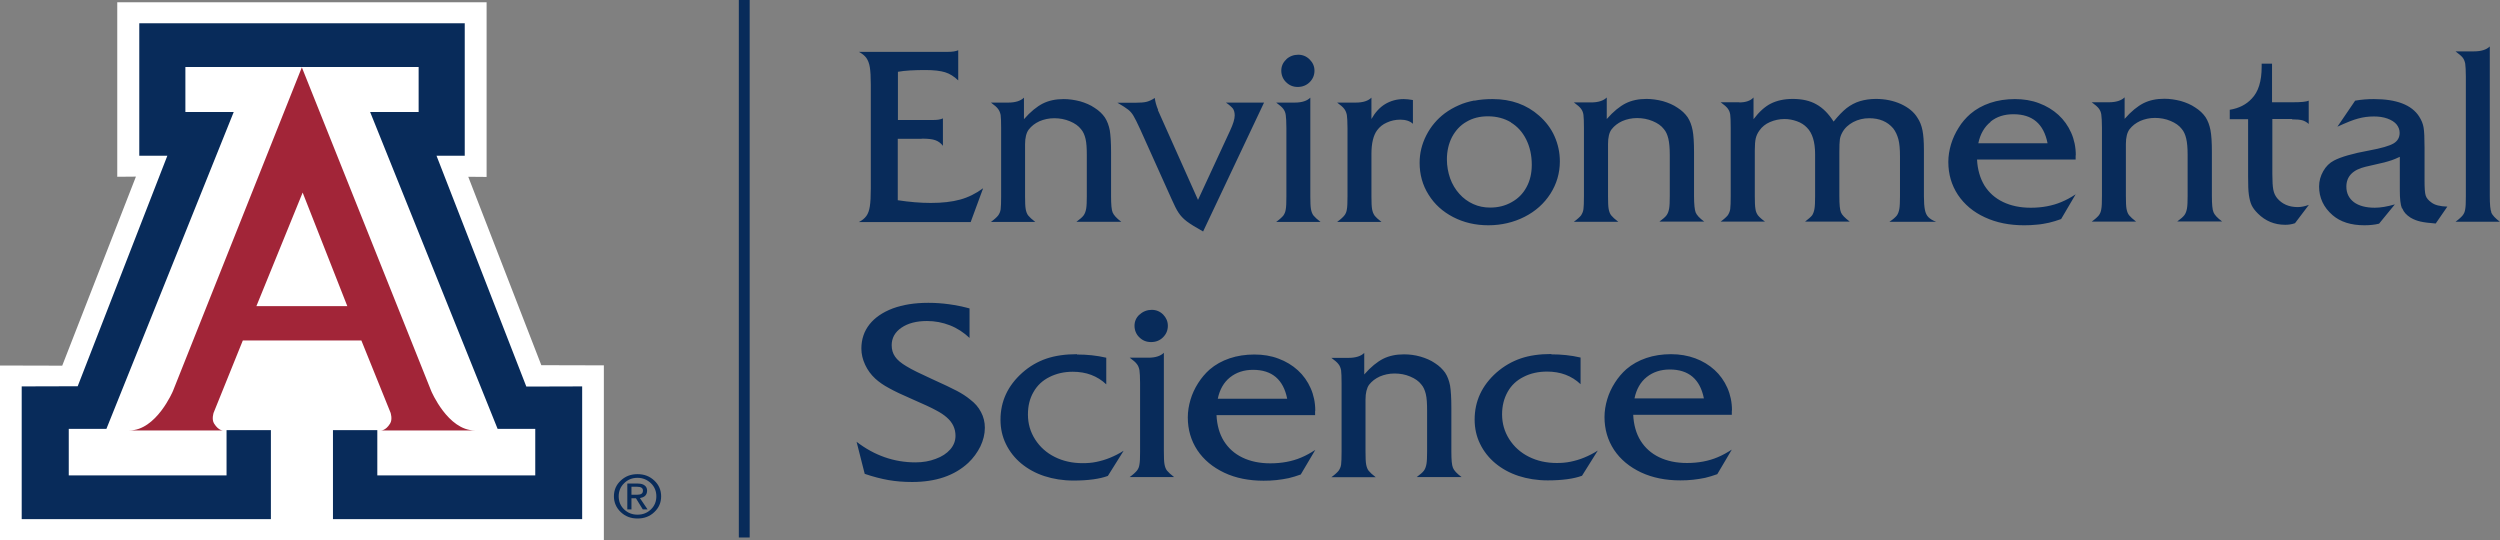 <?xml version="1.0" encoding="UTF-8"?>
<svg id="Layer_1" data-name="Layer 1" xmlns="http://www.w3.org/2000/svg" viewBox="0 0 156.7 33.86">
  <rect x="0" y="0" width="156.7" height="33.86" fill="#808080" stroke="none"/>
  <defs>
    <style>
      .cls-1 {
        fill: #fff;
      }

      .cls-2 {
        fill: #a22538;
      }

      .cls-3 {
        fill: #082b5a;
      }
    </style>
  </defs>
  <path class="cls-3" d="m41.01,30.12c.29.27.43.6.43.99s-.14.72-.43.99c-.28.27-.63.4-1.05.4s-.76-.13-1.05-.4c-.28-.27-.43-.6-.43-.99s.14-.72.43-.99c.29-.27.63-.4,1.05-.4s.76.13,1.05.4m-.21.17c-.23-.22-.51-.34-.84-.34s-.61.11-.84.34c-.23.22-.34.5-.34.82s.11.6.34.82c.23.22.51.33.84.33s.61-.11.84-.33c.23-.22.34-.5.34-.82s-.11-.6-.34-.82m-1.48.02h.67c.18,0,.32.04.42.12.1.08.15.18.15.32,0,.15-.05.27-.15.35-.08.06-.18.1-.3.12l.48.71h-.3l-.43-.7h-.28v.7h-.26v-1.61Zm.26.7h.36c.12,0,.21-.02.27-.06.06-.04.09-.11.09-.2,0-.08-.03-.14-.09-.18-.06-.04-.15-.06-.27-.06h-.36v.5Z"/>
  <polygon class="cls-1" points="7.35 11.08 8.52 11.07 3.9 22.92 0 22.91 0 33.86 37.85 33.86 37.85 22.9 33.93 22.89 29.35 11.08 30.5 11.09 30.5 .14 7.35 .14 7.35 11.08"/>
  <path class="cls-2" d="m18.92,4.22l8.11,20.29s1.04,2.47,2.73,2.47h-5.9s.3.04.59-.43c.17-.27.03-.68.03-.68l-1.83-4.53h-7.43l-1.83,4.53s-.14.41.03.68c.3.48.59.43.59.43h-5.9c1.69,0,2.73-2.47,2.73-2.47L18.92,4.22Z"/>
  <polygon class="cls-3" points="18.93 4.2 26.24 4.2 26.24 7.02 23.2 7.02 31.19 26.88 33.55 26.88 33.55 29.8 23.65 29.8 23.65 26.96 20.87 26.96 20.87 32.54 36.49 32.54 36.49 24.22 32.99 24.23 27.36 9.76 29.13 9.76 29.13 1.46 18.93 1.46 8.73 1.46 8.73 9.76 10.49 9.76 4.87 24.21 1.36 24.22 1.36 32.54 16.98 32.54 16.98 26.96 14.2 26.96 14.2 29.8 4.31 29.8 4.31 26.88 6.67 26.88 14.65 7.02 11.62 7.02 11.62 4.2 18.93 4.2"/>
  <polygon class="cls-1" points="18.91 19.19 21.77 19.19 18.97 12.07 16.07 19.19 18.91 19.19"/>
  <rect class="cls-3" x="46.31" width=".68" height="33.69"/>
  <g>
    <path class="cls-3" d="m103.22,23.63c.39-.31.87-.47,1.44-.47,1.19,0,1.9.61,2.14,1.81h-4.35c.12-.58.38-1.03.77-1.34m5.34,2.09c0-.51-.1-.98-.29-1.41-.19-.43-.46-.81-.8-1.12-.34-.31-.75-.56-1.21-.73s-.97-.26-1.52-.26-1.08.08-1.55.24c-.47.16-.89.39-1.25.7-.27.24-.51.52-.72.85-.21.33-.37.67-.48,1.04-.11.37-.17.74-.17,1.11,0,.77.2,1.45.6,2.06.4.6.97,1.07,1.69,1.41.73.34,1.55.5,2.46.5.27,0,.54-.01.8-.04.27-.03.52-.07.76-.12.24-.06.49-.13.76-.23l.91-1.54c-.31.2-.6.36-.89.48-.28.12-.59.21-.91.27-.32.06-.66.09-1.01.09-.66,0-1.24-.12-1.74-.36-.5-.24-.89-.59-1.17-1.04-.28-.45-.43-1-.46-1.62h6.18v-.26Zm-11.33-3.53c-.73,0-1.37.09-1.92.28-.55.19-1.05.48-1.51.88-.91.81-1.37,1.79-1.37,2.95,0,.54.11,1.05.34,1.52.23.47.55.88.96,1.22.41.34.9.61,1.45.79.55.18,1.16.28,1.83.28.91,0,1.63-.1,2.15-.29l.99-1.58c-.28.18-.56.32-.85.44-.29.12-.57.2-.86.26s-.57.08-.86.08c-.65,0-1.23-.13-1.75-.39-.52-.26-.93-.63-1.23-1.1-.3-.47-.45-.99-.45-1.56,0-.53.12-1,.35-1.41.23-.41.56-.72,1-.94.43-.22.92-.33,1.47-.33.84,0,1.54.26,2.1.79v-1.67c-.6-.14-1.21-.2-1.83-.2m-12.71.22h-1.08c.22.16.37.29.45.4.08.1.13.23.16.38.02.15.03.42.03.82v4.28c0,.39-.01.66-.03.81-.02.15-.08.28-.16.39-.08.1-.23.24-.45.4h2.78c-.21-.16-.36-.3-.44-.4-.08-.1-.13-.24-.16-.4s-.04-.43-.04-.8v-3.27c0-.41.08-.72.22-.92.17-.22.39-.39.67-.52.28-.12.59-.19.93-.19s.68.06.98.19c.31.13.54.29.7.5.13.15.22.35.28.6.06.25.08.59.08,1.02v2.58c0,.35-.01.61-.04.78-.03.17-.08.31-.16.42-.08.11-.23.24-.45.4h2.81c-.3-.22-.48-.42-.54-.58-.07-.16-.1-.5-.1-1.02v-2.75c0-.61-.03-1.08-.08-1.38-.06-.31-.16-.58-.31-.81-.16-.22-.37-.43-.64-.6-.26-.18-.57-.31-.91-.41-.35-.1-.69-.14-1.03-.14-.5,0-.93.09-1.31.28-.37.19-.77.51-1.18.98v-1.35c-.2.2-.53.31-.99.31m-7.42,1.22c.39-.31.87-.47,1.44-.47,1.19,0,1.9.61,2.14,1.81h-4.35c.12-.58.38-1.03.77-1.34m5.34,2.09c0-.51-.1-.98-.29-1.41-.19-.43-.46-.81-.8-1.12-.34-.31-.75-.56-1.21-.73-.47-.18-.97-.26-1.52-.26s-1.08.08-1.55.24c-.47.16-.89.39-1.25.7-.27.24-.51.52-.72.85-.21.33-.37.67-.48,1.04-.11.37-.17.74-.17,1.11,0,.77.2,1.45.6,2.06.4.6.97,1.07,1.69,1.41s1.55.5,2.46.5c.27,0,.54-.01.81-.04.27-.03.52-.07.76-.12.24-.06.49-.13.76-.23l.91-1.54c-.31.2-.6.36-.89.48-.28.12-.59.21-.91.27-.32.06-.66.09-1.02.09-.66,0-1.24-.12-1.74-.36s-.89-.59-1.17-1.04-.43-1-.46-1.62h6.18v-.26Zm-11.02-6.02c-.21.19-.31.43-.31.7s.1.53.3.72c.2.2.44.3.74.3s.55-.1.75-.3c.2-.2.3-.44.3-.72,0-.27-.1-.5-.29-.7-.2-.2-.44-.3-.72-.3s-.55.1-.75.29m.54,2.71h-1.17c.22.16.37.29.45.4.08.1.13.23.16.38.02.15.04.42.04.82v4.28c0,.39-.01.66-.04.81-.02.15-.07.28-.16.39-.08.1-.23.24-.45.4h2.78c-.21-.16-.36-.3-.44-.4-.08-.1-.13-.24-.16-.4s-.04-.43-.04-.8v-6.19c-.2.2-.52.31-.98.31m-4.47-.22c-.72,0-1.36.09-1.92.28-.55.19-1.05.48-1.5.88-.91.81-1.37,1.79-1.37,2.95,0,.54.11,1.05.34,1.52.23.47.55.88.96,1.22.41.34.9.61,1.45.79.55.18,1.16.28,1.83.28.91,0,1.63-.1,2.15-.29l.99-1.58c-.28.18-.56.32-.85.44-.29.12-.57.2-.86.26-.28.06-.57.08-.86.08-.65,0-1.23-.13-1.75-.39-.52-.26-.93-.63-1.23-1.1-.3-.47-.45-.99-.45-1.56,0-.53.11-1,.35-1.41.23-.41.56-.72,1-.94s.92-.33,1.46-.33c.84,0,1.54.26,2.1.79v-1.67c-.6-.14-1.21-.2-1.83-.2m-9.34-3.24c-.85,0-1.58.12-2.21.35-.63.24-1.12.57-1.46,1-.34.43-.51.94-.51,1.52,0,.34.08.68.24,1.02s.37.62.63.86c.24.22.53.42.87.6.34.19.82.42,1.45.69.69.3,1.19.53,1.48.69.29.15.51.3.68.45.37.32.55.7.55,1.16,0,.31-.11.6-.33.85-.22.25-.52.45-.91.59-.39.15-.81.22-1.27.22-1.34,0-2.57-.43-3.69-1.29l.51,2.01c.53.18,1.03.31,1.49.39.46.08.95.12,1.48.12,1.49,0,2.66-.4,3.52-1.2.32-.3.57-.65.76-1.03.18-.38.28-.77.28-1.17,0-.35-.08-.68-.24-.98-.16-.31-.38-.56-.67-.78-.24-.2-.52-.38-.84-.55s-.85-.42-1.6-.76c-.7-.32-1.22-.57-1.56-.78-.34-.2-.58-.4-.72-.61-.14-.2-.21-.44-.21-.71,0-.45.2-.82.61-1.1.41-.28.94-.42,1.61-.42.49,0,.97.09,1.43.27.46.18.87.45,1.23.79v-1.85c-.86-.23-1.72-.35-2.56-.35"/>
    <path class="cls-3" d="m156.16,13.31c-.07-.16-.1-.5-.1-1.02V2.91c-.2.2-.53.31-.99.31h-1.16c.22.16.37.29.45.39.08.1.13.23.16.38.02.15.04.43.04.83v7.48c0,.39-.01.66-.04.81-.02.15-.07.28-.16.39-.08.1-.23.24-.45.4h2.78c-.29-.22-.47-.42-.54-.58m-5.57-.25c.09.23.26.41.51.57.2.12.41.2.64.25.22.05.54.09.94.12l.73-1.06c-.46-.01-.8-.1-1-.26-.19-.13-.31-.28-.36-.44-.05-.16-.07-.47-.07-.93v-2.09c0-.6-.02-1.01-.06-1.24-.04-.23-.13-.46-.28-.69-.47-.73-1.42-1.09-2.84-1.09-.4,0-.79.03-1.17.1l-1.11,1.63c.55-.25.98-.43,1.3-.51.32-.09.65-.13.99-.13.31,0,.59.04.84.13.25.09.44.21.57.36.13.16.2.34.2.54,0,.29-.13.51-.38.66s-.76.3-1.52.44c-1.05.19-1.79.41-2.21.63-.29.15-.51.37-.68.67-.17.3-.26.62-.26.96,0,.7.28,1.31.85,1.8.49.42,1.15.63,1.99.63.33,0,.64-.03.92-.1l.99-1.21c-.48.14-.9.21-1.26.21-.56,0-1-.12-1.31-.35-.31-.24-.47-.56-.47-.97,0-.64.4-1.06,1.21-1.25.61-.14,1-.23,1.17-.27.17-.05.33-.09.47-.14.14-.05.31-.12.5-.21v2.09c0,.53.04.91.13,1.13m-6.89-5.57c.28,0,.5.02.65.06.14.04.28.12.4.23v-1.46c-.16.07-.49.1-.99.1h-1.31v-2.42h-.65v.2c0,.91-.21,1.57-.62,1.99-.35.38-.81.61-1.38.7v.59h1.15v3.58c0,.52.01.91.05,1.17s.09.47.17.64c.08.17.21.34.39.52.47.47,1.04.71,1.72.71.21,0,.41-.03.61-.1l.87-1.15c-.25.09-.48.14-.7.14-.55,0-.98-.19-1.29-.56-.12-.15-.2-.32-.24-.53-.04-.2-.06-.53-.06-.99v-3.44h1.24Zm-11.47-1.07h-1.08c.22.16.37.29.45.4.08.11.13.23.15.38.02.15.04.42.04.82v4.28c0,.39-.01.66-.04.81-.02.15-.07.28-.15.39-.08.1-.23.24-.45.4h2.78c-.21-.16-.36-.3-.44-.4-.08-.1-.13-.24-.16-.4-.03-.17-.04-.43-.04-.8v-3.27c0-.41.08-.72.23-.92.17-.22.39-.39.67-.52.28-.12.59-.19.92-.19s.68.06.98.19c.31.13.54.29.7.5.13.15.22.35.28.6.06.25.09.59.09,1.02v2.58c0,.35-.01.61-.04.78s-.08.31-.16.42c-.08.11-.23.24-.45.4h2.81c-.3-.22-.48-.42-.54-.58-.07-.16-.1-.5-.1-1.02v-2.75c0-.62-.03-1.08-.09-1.38-.06-.31-.16-.58-.31-.81-.16-.23-.37-.43-.64-.6-.26-.18-.57-.31-.91-.41-.35-.09-.69-.14-1.03-.14-.5,0-.93.09-1.31.28-.37.19-.77.51-1.18.98v-1.35c-.2.2-.53.31-.99.31m-7.42,1.22c.39-.32.87-.47,1.44-.47,1.19,0,1.9.6,2.14,1.82h-4.34c.12-.58.38-1.03.77-1.34m5.34,2.09c0-.51-.1-.98-.29-1.41-.19-.43-.46-.81-.8-1.12-.34-.31-.75-.56-1.21-.73-.47-.18-.98-.26-1.52-.26s-1.08.08-1.55.24c-.47.16-.89.39-1.25.7-.27.24-.52.52-.72.85-.21.33-.37.68-.48,1.04-.11.37-.17.74-.17,1.11,0,.77.2,1.45.6,2.06.4.6.97,1.08,1.69,1.41.73.34,1.55.5,2.46.5.27,0,.54-.01.8-.04.27-.02.52-.07.76-.12.24-.06.49-.13.76-.23l.91-1.55c-.3.2-.6.36-.89.48-.28.12-.59.21-.91.27-.32.06-.66.09-1.01.09-.66,0-1.24-.12-1.74-.36-.5-.24-.89-.59-1.17-1.04-.27-.45-.43-1-.46-1.62h6.18v-.26Zm-21.09-3.32h-1.17c.22.16.37.29.45.4.08.11.13.23.15.38.02.15.03.42.03.82v4.28c0,.39-.01.66-.03.81-.02.15-.08.28-.15.39-.08.1-.23.24-.45.4h2.78c-.21-.15-.35-.28-.44-.39-.08-.11-.14-.24-.16-.41-.03-.17-.04-.43-.04-.8v-2.87c0-.33.02-.58.06-.75.04-.17.12-.34.23-.49.16-.23.38-.41.66-.53.28-.12.58-.19.92-.19.26,0,.52.05.77.14.26.09.47.23.63.4.34.34.51.9.51,1.66v2.64c0,.36-.01.62-.04.79-.03.17-.08.31-.15.41-.08.1-.23.23-.44.39h2.8c-.3-.23-.49-.42-.55-.58-.07-.16-.1-.5-.1-1.01v-2.77c0-.38.01-.64.03-.78.02-.15.07-.29.15-.44.15-.28.39-.5.69-.66.31-.16.64-.24,1-.24.64,0,1.14.21,1.5.63.15.19.26.43.33.69.07.26.1.62.1,1.07v2.5c0,.36-.01.62-.04.79-.03.17-.08.31-.16.42-.08.1-.23.24-.46.39h2.92c-.21-.08-.37-.18-.48-.29-.11-.11-.18-.26-.22-.47-.04-.2-.06-.48-.06-.84v-2.9c0-.52-.03-.93-.09-1.23-.06-.3-.16-.56-.31-.78-.22-.37-.57-.65-1.04-.87-.47-.21-.99-.32-1.57-.32-.36,0-.7.05-1,.14-.3.09-.58.24-.84.44-.25.2-.52.48-.81.84-.32-.5-.68-.86-1.08-1.08-.4-.23-.9-.34-1.48-.34-.53,0-.99.1-1.37.29-.38.19-.74.52-1.09.98v-1.36c-.18.2-.48.31-.9.31m-9.28,0h-1.08c.22.16.37.29.45.4.08.11.13.23.15.38.02.15.03.42.03.82v4.28c0,.39-.01.66-.03.81-.02.15-.08.28-.15.39-.08.1-.23.24-.45.4h2.78c-.21-.16-.36-.3-.44-.4-.08-.1-.13-.24-.16-.4-.03-.17-.04-.43-.04-.8v-3.27c0-.41.07-.72.22-.92.17-.22.39-.39.67-.52.28-.12.59-.19.93-.19s.67.06.98.19c.31.13.54.29.7.5.13.15.22.35.28.6.06.25.09.59.09,1.02v2.58c0,.35-.01.61-.04.78s-.08.31-.16.42c-.08.11-.23.24-.45.4h2.81c-.3-.22-.48-.42-.54-.58-.06-.16-.1-.5-.1-1.02v-2.75c0-.62-.03-1.08-.09-1.38-.06-.31-.16-.58-.31-.81-.16-.23-.37-.43-.64-.6-.26-.18-.57-.31-.91-.41-.35-.09-.69-.14-1.03-.14-.5,0-.93.09-1.31.28-.37.19-.77.51-1.18.98v-1.35c-.2.2-.53.31-.99.31m-5.03,1.25c.42.25.74.61.97,1.07.23.46.35.99.35,1.59,0,.53-.11,1-.33,1.4-.22.41-.53.72-.93.94-.4.23-.85.34-1.35.34-.38,0-.73-.07-1.06-.22-.33-.15-.62-.36-.87-.64-.25-.28-.45-.61-.58-.98-.13-.38-.2-.77-.2-1.18,0-.52.11-.99.32-1.4.22-.41.52-.74.91-.96.39-.23.83-.34,1.34-.34.55,0,1.03.13,1.45.38m-2.31-1.37c-.34.07-.67.16-.97.3-.3.13-.6.3-.87.5-.49.37-.88.83-1.16,1.38-.28.55-.42,1.12-.42,1.72,0,.73.18,1.4.56,2,.37.6.89,1.07,1.55,1.41.66.34,1.39.51,2.2.51s1.58-.18,2.27-.53,1.23-.84,1.62-1.45c.39-.61.59-1.29.59-2.03,0-.54-.11-1.06-.33-1.56-.22-.5-.55-.93-.97-1.3-.78-.69-1.75-1.04-2.91-1.04-.42,0-.79.03-1.14.1m-6.26,7.2c-.08-.1-.13-.24-.16-.4-.03-.17-.04-.43-.04-.8v-2.67c0-.66.12-1.16.36-1.48.15-.2.35-.37.61-.48.26-.12.54-.18.84-.18.34,0,.61.09.79.26v-1.49c-.23-.04-.43-.06-.58-.06-.43,0-.82.11-1.17.32-.34.21-.62.52-.85.93v-1.34c-.2.2-.52.31-.98.31h-1.17c.22.16.37.29.45.4.08.11.13.23.16.38.02.15.04.42.04.82v4.28c0,.39-.01.66-.04.81-.02.15-.07.28-.16.39-.08.1-.23.24-.45.4h2.78c-.21-.16-.36-.3-.44-.4m-5.53-9.78c-.21.19-.31.43-.31.7s.1.53.3.72c.2.2.44.3.73.3s.55-.1.75-.3c.2-.2.3-.44.3-.72,0-.27-.1-.5-.3-.7-.2-.2-.44-.3-.72-.3s-.55.1-.75.29m.54,2.71h-1.17c.22.16.37.29.45.4.08.11.13.23.15.38.02.15.04.42.04.82v4.28c0,.39-.01.66-.04.81-.02.15-.07.28-.15.39-.08.1-.23.24-.45.4h2.78c-.21-.16-.36-.3-.44-.4-.08-.1-.13-.24-.16-.4-.03-.17-.04-.43-.04-.8v-6.19c-.2.2-.52.31-.98.31m-8.56.46c-.11-.26-.18-.51-.21-.75-.18.12-.35.2-.51.24-.15.04-.39.06-.71.06h-1.12c.32.18.54.33.67.43.13.1.24.23.33.38.09.15.24.44.43.86l1.97,4.38c.16.36.3.65.43.84.13.2.3.38.51.54.21.16.56.38,1.03.64l3.82-8.08h-2.39c.22.15.36.28.44.38.07.1.11.25.11.43,0,.22-.1.54-.29.95l-2.01,4.34-2.52-5.64Zm-9.4-.46h-1.08c.22.16.37.29.45.4.08.11.13.23.16.38.02.15.03.42.03.82v4.28c0,.39-.01.66-.03.81-.02.15-.08.28-.16.39-.08.1-.23.24-.45.4h2.78c-.21-.16-.36-.3-.44-.4-.08-.1-.13-.24-.16-.4-.03-.17-.04-.43-.04-.8v-3.27c0-.41.08-.72.23-.92.17-.22.39-.39.67-.52.28-.12.59-.19.93-.19s.67.06.98.19c.31.13.54.29.7.5.13.15.22.35.28.6.06.25.08.59.08,1.02v2.58c0,.35-.01.61-.04.78s-.08.31-.16.42c-.08.11-.23.24-.45.4h2.81c-.3-.22-.47-.42-.54-.58-.07-.16-.1-.5-.1-1.02v-2.75c0-.62-.03-1.08-.08-1.38-.06-.31-.16-.58-.31-.81-.16-.23-.37-.43-.64-.6-.26-.18-.57-.31-.91-.41-.35-.09-.69-.14-1.03-.14-.5,0-.93.09-1.31.28-.37.19-.77.51-1.18.98v-1.35c-.2.2-.53.31-.99.31m-5.41,2.26c.38,0,.67.03.85.1.19.07.34.18.47.35v-1.72c-.15.07-.34.1-.57.1h-2.25v-3.02c.44-.08,1.02-.11,1.73-.11.53,0,.94.05,1.23.14.29.09.56.26.82.51v-1.89c-.17.07-.38.1-.64.1h-5.59c.21.11.37.24.47.38.1.14.18.34.22.59.04.25.06.62.06,1.1v6.51c0,.48-.02.84-.06,1.1-.04.26-.11.46-.22.61-.11.15-.27.28-.47.38h7.01l.78-2.12c-.45.33-.93.57-1.44.71-.51.14-1.12.21-1.84.21-.66,0-1.35-.06-2.07-.17v-3.85h1.49Z"/>
  </g>
</svg>